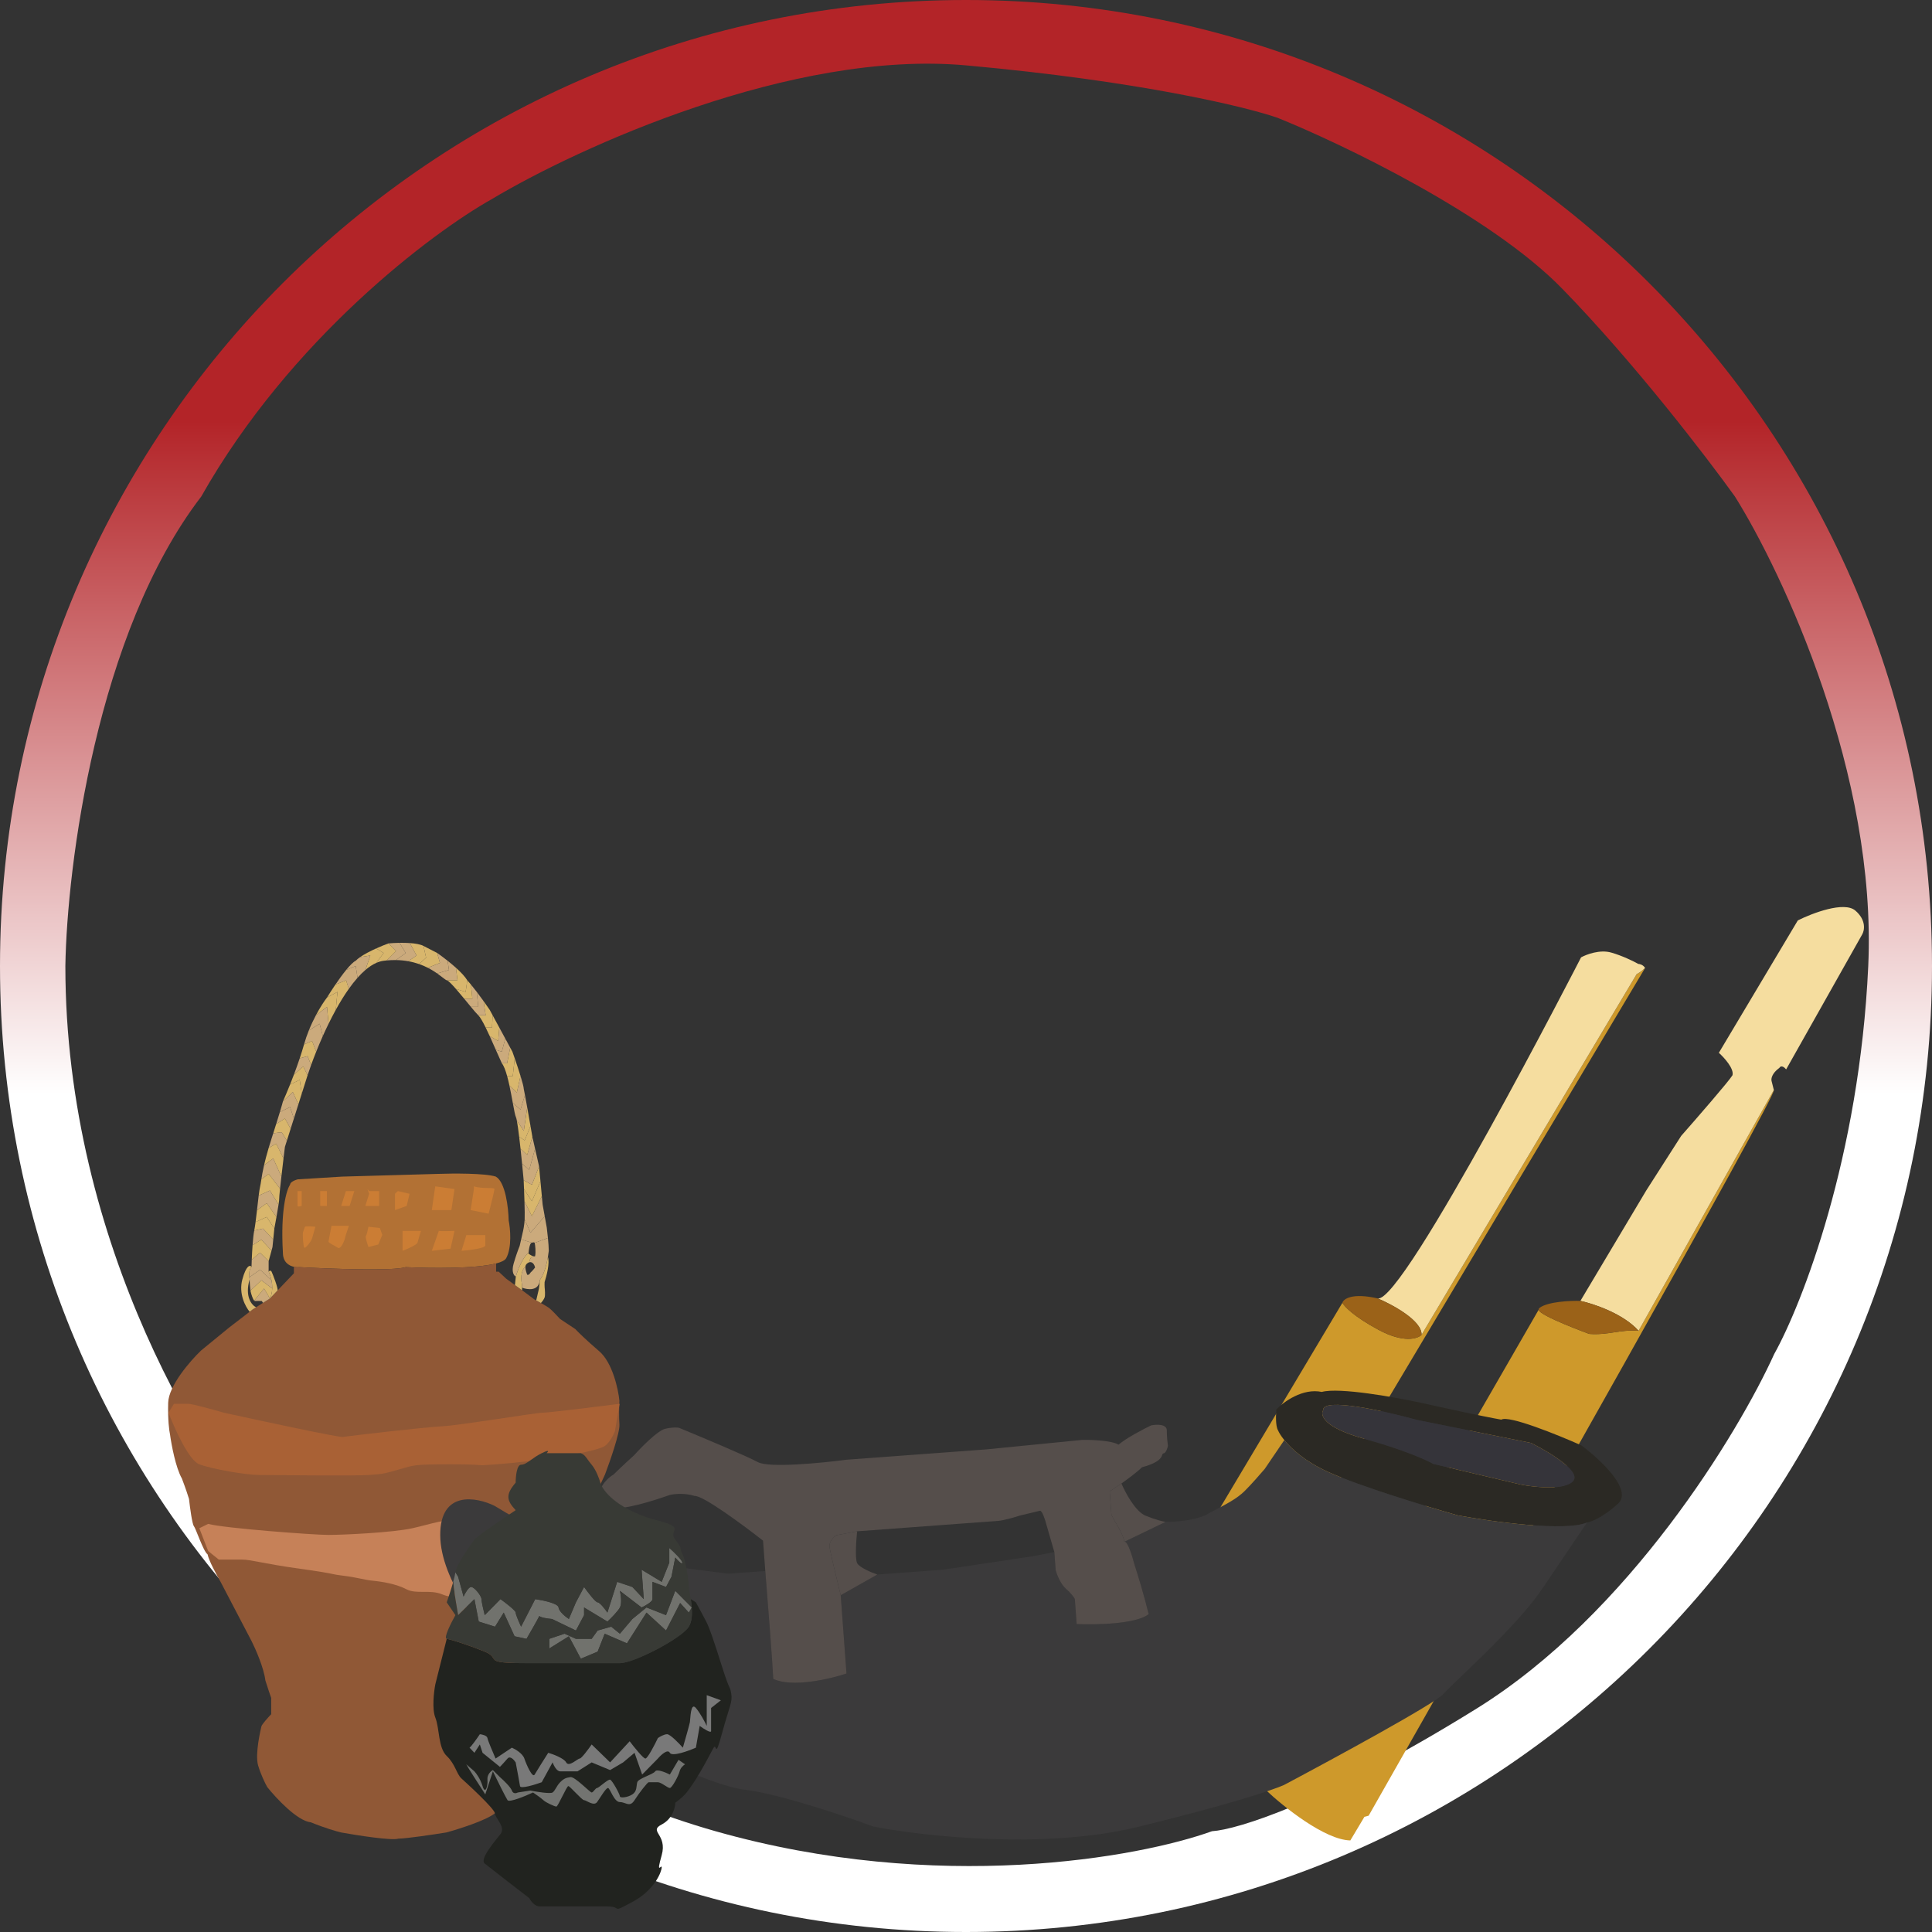 <svg width="3000" height="3000" viewBox="0 0 3000 3000" fill="none" xmlns="http://www.w3.org/2000/svg">
<rect x="0" y="0" width="3000" height="3000" fill="#333333" stroke="none"/>
<defs>
<linearGradient id="paint0_linear_2302_18008" x1="1500" y1="0" x2="1500" y2="4217" gradientUnits="userSpaceOnUse">
<stop offset="0.155" stop-color="#B32428"/>
<stop offset="0.403" stop-color="white"/>
</linearGradient>
</defs>
<path fill-rule="evenodd" clip-rule="evenodd" d="M1500 3000C2328.43 3000 3000 2328.43 3000 1500C3000 671.573 2328.43 0 1500 0C671.573 0 0 671.573 0 1500C0 2328.43 671.573 3000 1500 3000ZM312.5 771C149.7 983 104 1345.33 101.5 1500C101.5 1934.81 323.5 2284.5 434.5 2405C516.167 2510.33 765.8 2745.5 1111 2843.5C1456.2 2941.5 1768.83 2884.33 1882 2843.5C1920.5 2841.17 2056.6 2799.8 2293 2653C2529.4 2506.2 2699.5 2224.83 2755 2102.5C2798 2025.5 2887.4 1797.2 2901 1500C2914.6 1202.8 2768.67 890.167 2694 771C2651 711 2537.1 562.4 2425.5 448C2313.9 333.6 2084.67 223.667 1984 183C1935.33 166 1770.4 125.9 1500 101.5C1229.6 77.1 896.667 229.667 764 309C671.167 361 450.9 526.2 312.5 771Z" fill="url(#paint0_linear_2302_18008)"/>
<path d="M450.378 1839.69C445.059 1847.29 435.398 1879 439.298 1945.13C439.298 1959.54 448.128 1965.31 456.361 1967.1C459.696 1967.83 462.934 1967.9 465.447 1967.63C512.13 1970.25 610.417 1973.93 630.095 1967.63C668.413 1969.49 738.595 1970.17 770.368 1961.91C778.592 1959.77 784.243 1957.04 786.102 1953.57C795.143 1936.7 792.38 1907.55 789.869 1895.09C789.5 1875.97 784.994 1835.59 769.925 1827.04C753.615 1821.64 703.002 1821.98 679.734 1822.82L531.262 1827.04L462.344 1831.26C458.355 1832.29 450.378 1835.42 450.378 1839.69Z" fill="#B27134"/>
<path d="M630.095 1967.63C610.417 1973.93 512.13 1970.25 465.447 1967.63C462.934 1967.9 459.696 1967.83 456.361 1967.1V1977.19L430.877 2003.94L419.132 2016.27L408.385 2023.09L397.637 2029.91L392.54 2033.14L387.665 2036.89L355.976 2061.26L312.321 2096.97C295.553 2112.99 261.84 2151.68 261.131 2178.23C260.422 2204.77 262.756 2222.09 264.012 2227.43C266.154 2243.27 272.832 2279.11 282.405 2295.76C288.255 2311.05 292.229 2323.31 293.485 2327.53C294.888 2340.18 298.36 2366.33 301.019 2369.7C304.343 2373.92 315.645 2408.79 322.293 2413.57C324.243 2423.24 336.401 2445.71 342.237 2455.74L390.767 2548.53C396.898 2560.71 409.736 2589.92 412.041 2609.26C415.941 2621.86 419.723 2632.69 421.127 2636.54V2661.84C416.325 2666.81 406.545 2677.59 405.836 2680.96C404.95 2685.18 395.643 2723.42 400.739 2741.13C404.817 2755.3 411.893 2769.53 414.922 2774.87C428.809 2792.31 461.812 2827.68 482.731 2829.7C504.005 2838.47 522.915 2843.85 529.711 2845.45C555.195 2850.04 608.644 2858.38 618.572 2855.01C630.627 2855.01 673.233 2848.63 693.03 2845.45C712.235 2840.2 754.147 2826.95 768.152 2815.92C782.157 2804.9 793.193 2794.84 796.96 2791.18L823.552 2753.22L828.87 2746.76C825.62 2720.33 814.023 2663.42 793.636 2647.22C793.636 2615.95 809.443 2580.96 817.347 2567.37L840.172 2510.01L871.196 2455.18L893.356 2405.13L918.175 2335.4L939.449 2289.57C947.279 2268.95 962.717 2224.56 961.83 2211.97C960.944 2199.37 961.461 2182.16 961.83 2175.13C959.984 2156.86 951.105 2115.86 930.363 2098.09C909.621 2080.32 897.049 2067.82 893.356 2063.79L869.645 2048.04C865.287 2043.26 855.684 2033.08 852.138 2030.61C850.138 2029.21 845.08 2026.26 839.95 2023.35C837.409 2021.9 834.851 2020.47 832.638 2019.24C831.401 2018.55 830.271 2017.92 829.314 2017.4L813.137 2005.3L810.699 2003.53L799.619 1995.46L786.102 1985.62L774.357 1974.66H770.368V1961.91C738.595 1970.17 668.413 1969.49 630.095 1967.63Z" fill="#905836"/>
<path d="M387.665 2036.89L392.54 2033.14L397.637 2029.91C390.989 2026.77 379.687 2013.68 387.665 1986.47C387.501 1985.59 387.344 1984.52 387.226 1983.32C386.707 1978.07 386.934 1970.48 390.546 1967.1C388.404 1964.18 382.568 1963.97 376.363 1986.47C370.159 2008.96 381.312 2029.45 387.665 2036.89Z" fill="#D8B66C"/>
<path d="M421.57 1974.38C420.329 1972.13 418.098 1973.44 417.138 1974.38C419.286 1979.19 420.702 1983.78 421.57 1988.04C422.519 1992.7 422.813 1996.98 422.694 2000.76C422.463 2008.06 420.691 2013.5 419.132 2016.27L430.877 2003.94C432.712 2002.01 423.121 1977.19 421.57 1974.38Z" fill="#D8B66C"/>
<path d="M814.688 1893.68L823.774 1914.21L845.823 1888.48L842.61 1870.62L841.377 1857.36L825.99 1888.48L814.369 1865.23C814.743 1877.53 814.959 1888.98 814.688 1893.68Z" fill="#CBAA7C"/>
<path d="M814.369 1865.23L825.99 1888.48L841.377 1857.36L839.223 1834.19L825.99 1865.23L813.72 1846.68C813.948 1852.56 814.179 1859 814.369 1865.23Z" fill="#D8B66C"/>
<path d="M813.137 1832.67C813.309 1836.51 813.513 1841.36 813.72 1846.68L825.99 1865.23L839.223 1834.19L837.07 1811.02L825.99 1839.65L813.137 1832.67Z" fill="#D8B66C"/>
<path d="M813.137 1832.67L825.99 1839.65L837.07 1811.02L830.865 1783.71L821.779 1816.59L810.699 1807.08C811.648 1816.61 812.49 1825.52 813.137 1832.67Z" fill="#CBAA7C"/>
<path d="M810.699 1807.08L821.779 1816.59L830.865 1783.71L826.654 1765.18L818.677 1793.25L808.271 1783.71C809.118 1791.5 809.943 1799.48 810.699 1807.08Z" fill="#CBAA7C"/>
<path d="M808.271 1783.71L818.677 1793.25L826.654 1765.18C825.867 1760.61 824.87 1754.86 823.774 1748.58L814.688 1770.76L806.153 1765.18C806.857 1771 807.572 1777.29 808.271 1783.71Z" fill="#D8B66C"/>
<path d="M806.153 1765.18L814.688 1770.76L823.774 1748.58C822.176 1739.42 820.365 1729.13 818.677 1719.71L813.358 1755.86L802.505 1739.8C803.581 1745.27 804.85 1754.43 806.153 1765.18Z" fill="#D8B66C"/>
<path d="M801.17 1734.82C801.565 1735.58 802.015 1737.31 802.505 1739.8L813.358 1755.86L818.677 1719.71C817.385 1712.49 816.165 1705.78 815.167 1700.47L808.271 1722.96L796.256 1712.56C798.28 1723.6 799.901 1732.35 801.17 1734.82Z" fill="#CBAA7C"/>
<path d="M796.256 1712.56L808.271 1722.96L815.167 1700.47C814.419 1696.48 813.795 1693.28 813.358 1691.24C813.284 1688.1 811.15 1680.14 808.271 1670.76L802.505 1696.53L791.013 1685.56C792.939 1694.45 794.634 1703.7 796.116 1711.79L796.256 1712.56Z" fill="#CBAA7C"/>
<path d="M791.013 1685.56L802.505 1696.53L808.271 1670.76C805.565 1661.95 802.201 1651.88 799.268 1643.39L796.256 1670.76H787.422C788.7 1675.37 789.895 1680.41 791.013 1685.56Z" fill="#D8B66C"/>
<path d="M779.232 1651.03C782.275 1654.74 784.996 1661.99 787.422 1670.76H796.256L799.268 1643.39C797.932 1639.52 796.685 1635.98 795.63 1633.03L792.248 1626.8L787.422 1651.03H779.232Z" fill="#D8B66C"/>
<path d="M779.232 1651.03H787.422L792.248 1626.8L784.622 1612.74L779.232 1633.03L769.925 1630.19L770.629 1631.8C774.001 1639.49 777.004 1646.34 779.232 1651.03Z" fill="#CBAA7C"/>
<path d="M769.925 1630.19L779.232 1633.03L784.622 1612.74L775.318 1595.59L773.561 1616.4L760.396 1608.79C763.652 1615.91 766.92 1623.34 769.925 1630.19Z" fill="#CBAA7C"/>
<path d="M760.396 1608.79L773.561 1616.4L775.318 1595.59L764.972 1576.52L764.032 1595.59H754.15C756.177 1599.69 758.284 1604.18 760.396 1608.79Z" fill="#D8B66C"/>
<path d="M742.668 1576.52C745.556 1579.24 749.656 1586.49 754.15 1595.59H764.032L764.972 1576.52L760.396 1568.08C758.142 1564.75 754.803 1559.94 750.919 1554.54L754.15 1576.52H742.668Z" fill="#D8B66C"/>
<path d="M742.668 1576.52H754.15L750.919 1554.54C747.661 1550 744.019 1545.05 740.312 1540.2L742.668 1563.47H731.235C736.176 1569.43 740.326 1574.31 742.668 1576.52Z" fill="#CBAA7C"/>
<path d="M731.235 1563.47H742.668L740.312 1540.2C737.271 1536.22 734.187 1532.31 731.235 1528.75L733.451 1550.82H720.82C722.353 1552.68 723.877 1554.53 725.369 1556.35C727.4 1558.82 729.374 1561.22 731.235 1563.47Z" fill="#CBAA7C"/>
<path d="M678.847 1479.79C676.557 1478.67 669.097 1474.9 657.574 1468.83L661.653 1487.06L650.794 1496.99C655.737 1498.72 660.224 1500.69 664.278 1502.75L683.148 1495.21L678.847 1479.79Z" fill="#D8B66C"/>
<path d="M678.847 1511.56L697.109 1506.18L695.058 1491.88C688.856 1486.96 683.018 1482.68 678.847 1479.79L683.148 1495.21L664.278 1502.75C669.968 1505.65 674.803 1508.73 678.847 1511.56Z" fill="#CBAA7C"/>
<path d="M693.916 1522.25H710.405L707.967 1502.75C703.775 1498.98 699.33 1495.28 695.058 1491.88L697.109 1506.18L678.847 1511.56C682.025 1513.79 684.714 1515.87 686.944 1517.59C690.233 1520.14 692.525 1521.91 693.916 1522.25Z" fill="#CBAA7C"/>
<path d="M693.916 1522.25C696.24 1522.82 701.581 1528.28 707.967 1535.58L723.036 1540.2L725.605 1522.25C722.163 1516.46 715.471 1509.5 707.967 1502.75L710.405 1522.25H693.916Z" fill="#D8B66C"/>
<path d="M720.82 1550.82H733.451L731.235 1528.75C729.284 1526.4 727.39 1524.21 725.605 1522.25L723.036 1540.2L707.967 1535.58C712 1540.18 716.45 1545.52 720.82 1550.82Z" fill="#D8B66C"/>
<path d="M650.794 1496.99L661.653 1487.06L657.574 1468.83C652.791 1466.31 644.917 1464.99 636.39 1464.4L646.805 1483.68L633.953 1492.59C640.072 1493.68 645.678 1495.21 650.794 1496.99Z" fill="#D8B66C"/>
<path d="M633.953 1492.59L646.805 1483.68L636.39 1464.4C631.129 1464.04 625.62 1463.95 620.435 1464.03L629.964 1479.79L614.895 1490.79C621.736 1490.89 628.081 1491.54 633.953 1492.59Z" fill="#CBAA7C"/>
<path d="M614.895 1490.79L629.964 1479.79L620.435 1464.03C613.777 1464.12 607.654 1464.49 603.282 1464.89L614.895 1476.93L600.491 1491.36C605.519 1490.9 610.318 1490.72 614.895 1490.79Z" fill="#CBAA7C"/>
<path d="M595.747 1491.88C597.351 1491.68 598.932 1491.51 600.491 1491.36L614.895 1476.93L603.282 1464.89C598.464 1466.64 591.513 1469.4 584.182 1472.7L595.747 1479.79L584.182 1495.21C588.025 1493.51 591.885 1492.37 595.747 1491.88Z" fill="#D8B66C"/>
<path d="M584.182 1495.21L595.747 1479.79L584.182 1472.7C575.327 1476.7 565.919 1481.49 559.052 1486.28L575.007 1483.68L567.395 1506.18C572.925 1501.45 578.536 1497.71 584.182 1495.21Z" fill="#D8B66C"/>
<path d="M559.052 1486.28C556.35 1488.17 554.041 1490.05 552.314 1491.88C548.539 1493.69 543.232 1499.14 537.482 1506.18L552.314 1499.99L555.201 1518.27C559.209 1513.76 563.28 1509.69 567.395 1506.18L575.007 1483.68L559.052 1486.28Z" fill="#CBAA7C"/>
<path d="M552.314 1499.99L537.482 1506.18C532.034 1512.85 526.189 1520.95 520.874 1528.75L537.482 1522.25L541.56 1535.58C546.003 1529.31 550.56 1523.49 555.201 1518.27L552.314 1499.99Z" fill="#CBAA7C"/>
<path d="M520.874 1528.75C515.73 1536.3 511.083 1543.56 507.772 1548.96L524.039 1540.2L521.403 1568.08C527.762 1556.55 534.519 1545.51 541.56 1535.58L537.482 1522.25L520.874 1528.75Z" fill="#D8B66C"/>
<path d="M524.039 1540.2L507.772 1548.96C503.811 1554.03 497.265 1563.78 490.515 1576.52L507.772 1563.47L510.197 1589.68C513.765 1582.39 517.51 1575.15 521.403 1568.08L524.039 1540.2Z" fill="#D8B66C"/>
<path d="M507.772 1563.47L490.515 1576.52C486.784 1583.56 482.991 1591.51 479.538 1600.09L496.339 1589.68L501.263 1608.79C504.095 1602.45 507.079 1596.05 510.197 1589.68L507.772 1563.47Z" fill="#CBAA7C"/>
<path d="M479.538 1600.09C476.77 1606.96 474.219 1614.25 472.095 1621.79L484.594 1616.4L491.004 1633.03C494.14 1625.2 497.573 1617.05 501.263 1608.79L496.339 1589.68L479.538 1600.09Z" fill="#CBAA7C"/>
<path d="M484.594 1616.4L472.095 1621.79C470.105 1628.85 467.825 1636.13 465.4 1643.39L477.634 1640.01L483.089 1653.79C485.453 1647.25 488.102 1640.28 491.004 1633.03L484.594 1616.4Z" fill="#D8B66C"/>
<path d="M477.634 1640.01L465.4 1643.39C462.512 1652.02 459.418 1660.61 456.361 1668.71L470.855 1656.04L477.634 1669.59C479.229 1664.72 481.054 1659.42 483.089 1653.79L477.634 1640.01Z" fill="#CBAA7C"/>
<path d="M470.855 1656.04L456.361 1668.71C454.326 1674.1 452.308 1679.27 450.378 1684.09L465.4 1676.85L468.574 1698.22L477.634 1669.59L470.855 1656.04Z" fill="#D8B66C"/>
<path d="M450.378 1684.09C445.923 1695.23 441.936 1704.51 439.298 1710.36L454.678 1695.69L463.325 1714.81L468.574 1698.22L465.4 1676.85L450.378 1684.09Z" fill="#D8B66C"/>
<path d="M454.678 1695.69L439.298 1710.36C438.917 1712 437.513 1717.06 434.54 1726.9L450.378 1719.02L456.361 1736.81L463.325 1714.81L454.678 1695.69Z" fill="#CBAA7C"/>
<path d="M450.378 1719.02L434.54 1726.9C433.049 1731.83 431.164 1737.96 428.814 1745.45L442.4 1736.81L451.313 1752.76L456.361 1736.81L450.378 1719.02Z" fill="#CBAA7C"/>
<path d="M442.4 1736.81L428.814 1745.45C427.461 1749.77 425.955 1754.54 424.281 1759.79L437.394 1758.11L445.448 1771.3L451.313 1752.76L442.4 1736.81Z" fill="#D8B66C"/>
<path d="M424.281 1759.79C423.422 1762.49 422.519 1765.32 421.57 1768.28C419.919 1773.42 418.45 1778.18 417.138 1782.6L428.814 1775.82L440.235 1798.88C441.027 1792.23 441.775 1786.05 442.4 1780.93L445.448 1771.3L437.394 1758.11L424.281 1759.79Z" fill="#CBAA7C"/>
<path d="M428.814 1775.82L417.138 1782.6C413.942 1793.36 411.682 1802.08 410.025 1809.28L424.281 1798.88L436.94 1827.04C437.99 1817.84 439.154 1807.93 440.235 1798.88L428.814 1775.82Z" fill="#D8B66C"/>
<path d="M424.281 1798.88L410.025 1809.28C407.818 1818.87 406.682 1825.78 405.833 1831.26L417.138 1822.82L434.861 1845.83C435.436 1840.39 436.156 1833.91 436.94 1827.04L424.281 1798.88Z" fill="#CBAA7C"/>
<path d="M417.138 1822.82L405.833 1831.26C405.734 1831.9 405.639 1832.52 405.546 1833.12C404.974 1836.85 404.504 1839.92 403.842 1842.79C403.164 1845.72 402.444 1850.61 401.695 1856.52L419.132 1848.64L432.511 1870.57C433.224 1865.86 433.645 1862.39 433.536 1861.34C433.423 1860.27 433.967 1854.3 434.861 1845.83L417.138 1822.82Z" fill="#D8B66C"/>
<path d="M419.132 1848.64L401.695 1856.52C400.99 1862.07 400.26 1868.52 399.517 1875.09C399.358 1876.49 399.2 1877.89 399.04 1879.29L414.126 1868.33L429.308 1889.69C430.518 1882.87 431.702 1875.92 432.511 1870.57L419.132 1848.64Z" fill="#CBAA7C"/>
<path d="M414.126 1868.33L399.04 1879.29C398.315 1885.67 397.58 1892 396.847 1897.57L414.126 1889.69L426.002 1907.74C426.912 1902.93 428.122 1896.37 429.308 1889.69L414.126 1868.33Z" fill="#D8B66C"/>
<path d="M396.847 1897.57C396.145 1902.89 395.445 1907.52 394.756 1910.83L408.385 1907.74L424.281 1924.87L426.002 1907.74L414.126 1889.69L396.847 1897.57Z" fill="#D8B66C"/>
<path d="M408.385 1907.74L394.756 1910.83C393.696 1915.92 392.84 1924.42 392.179 1933.56L405.833 1924.87L421.57 1942.1L423.121 1936.42L424.281 1924.87L408.385 1907.74Z" fill="#CBAA7C"/>
<path fill-rule="evenodd" clip-rule="evenodd" d="M820.262 1946.9L820.671 1946.54C820.527 1946.65 820.391 1946.77 820.262 1946.9Z" fill="#C4C4C4"/>
<path d="M396.086 2020.21C398.745 2019.98 404.137 2020.11 406.501 2020.21L408.385 2023.09L419.132 2016.27L410.025 2000.76L394.756 2019.57C395.203 2020.01 395.649 2020.24 396.086 2020.21Z" fill="#CBAA7C"/>
<path d="M388.97 2003.94C389.059 2004.58 389.143 2005.13 389.216 2005.59C390.204 2009.74 392.482 2017.32 394.756 2019.57L410.025 2000.76L419.132 2016.27C420.691 2013.5 422.463 2008.06 422.694 2000.76L405.833 1988.04L388.97 2003.94Z" fill="#D8B66C"/>
<path d="M387.226 1983.32C387.344 1984.52 387.501 1985.59 387.665 1986.47C387.665 1993.03 388.427 2000.06 388.97 2003.94L405.833 1988.04L422.694 2000.76C422.813 1996.98 422.519 1992.7 421.57 1988.04L403.842 1971.52L387.226 1983.32Z" fill="#CBAA7C"/>
<path d="M417.138 1974.38V1958.35L403.842 1945.13L390.93 1956.05C390.754 1960.29 390.626 1964.09 390.546 1967.1C386.934 1970.48 386.707 1978.07 387.226 1983.32L403.842 1971.52L421.57 1988.04C420.702 1983.78 419.286 1979.19 417.138 1974.38Z" fill="#CBAA7C"/>
<path d="M405.833 1924.87L392.179 1933.56C391.631 1941.14 391.216 1949.16 390.93 1956.05L403.842 1945.13L417.138 1958.35L421.57 1942.1L405.833 1924.87Z" fill="#D8B66C"/>
<path d="M800.949 1982.25L799.619 1995.46L810.699 2003.53V1999.5V1995.46C809.087 1988.44 807.849 1972.98 815.796 1967.35C815.796 1964.79 817.222 1962.91 818.795 1961.68L818.824 1961.65C819.444 1961.17 820.086 1960.78 820.671 1960.49C821.076 1960.3 821.454 1960.14 821.779 1960.04C822.196 1956.94 824.11 1950.76 828.432 1950.76C825.615 1950.16 822.303 1947.9 820.671 1946.54L820.262 1946.9C820.391 1946.77 820.527 1946.65 820.671 1946.54C820.695 1946.17 820.724 1945.78 820.758 1945.37C811.426 1952.34 803.663 1972.86 800.949 1982.25Z" fill="#D8B66C"/>
<path d="M845.712 2014.58C846.776 2011.43 846.155 2002.77 845.712 1998.84C845.585 1996.69 845.487 1993.3 845.661 1990.8C848.676 1981.7 853.927 1961.15 850.808 1951.76C846.741 1976.06 839.765 1985.83 838.224 1987.59C837.975 1992.54 837.476 1997.05 836.938 2000.52C836.908 2000.71 836.878 2000.9 836.848 2001.09L832.638 2019.24C834.851 2020.47 837.409 2021.9 839.95 2023.35C841.428 2021.74 844.648 2017.73 845.712 2014.58Z" fill="#D8B66C"/>
<path d="M814.688 1893.68C814.156 1902.9 812.398 1911.21 811.586 1914.21L809.259 1924.47L825.73 1929.68C825.815 1929.67 825.902 1929.66 825.99 1929.67C827.172 1929.2 829.668 1928.6 830.2 1929.95L850.808 1922.31C850.199 1916.08 849.509 1910.11 849.036 1906.33L845.823 1888.48L823.774 1914.21L814.688 1893.68Z" fill="#CBAA7C"/>
<path d="M797.625 1961.91C793.725 1975.33 798.216 1981.06 800.949 1982.25C803.663 1972.86 811.426 1952.34 820.758 1945.37C820.941 1943.16 821.273 1940.41 821.779 1937.83C822.602 1933.63 823.885 1929.88 825.73 1929.68L809.259 1924.47L806.932 1934.73C806.094 1936.7 804.468 1940.86 802.505 1946.54C801.007 1950.88 799.313 1956.1 797.625 1961.91Z" fill="#CBAA7C"/>
<path d="M818.677 1979.44C817.717 1977.19 815.796 1971.62 815.796 1967.35C807.849 1972.98 809.087 1988.44 810.699 1995.46V1999.5C819.298 2002.86 836.842 2005.18 838.224 1987.59C839.765 1985.83 846.741 1976.06 850.808 1951.76C851.299 1948.83 851.747 1945.69 852.138 1942.32C852.138 1937.44 851.53 1929.7 850.808 1922.31L830.2 1929.95C830.227 1930.02 830.256 1930.11 830.287 1930.21C830.988 1932.63 832.352 1944.02 830.865 1950.76C830.147 1950.97 829.314 1950.95 828.432 1950.76C824.11 1950.76 822.196 1956.94 821.779 1960.04C827.452 1958.54 830.2 1964.85 830.865 1968.19C829.757 1969.69 826.787 1973.36 823.774 1976.06C821.646 1979.89 819.489 1979.91 818.677 1979.44Z" fill="#CBAA7C"/>
<path d="M347.646 2193.64C406.96 2206.67 527.009 2232.44 532.682 2231.32C539.773 2229.91 658.993 2216.14 686.472 2214.73C713.95 2213.32 831.841 2193.64 842.7 2193.64C851.387 2193.64 925.948 2184.46 962.142 2179.86L954.829 2222.32C952.983 2227.38 947.339 2239.02 939.539 2245.1C929.789 2252.69 860.428 2264.5 842.7 2266.18C824.972 2267.87 811.676 2270.68 771.123 2273.78C730.57 2276.87 761.816 2273.78 700.876 2273.78C639.936 2273.78 643.482 2275.18 620.878 2281.37C598.275 2287.55 598.275 2288.68 573.234 2290.36C548.194 2292.05 422.99 2290.36 402.602 2290.36C382.215 2290.36 329.918 2281.37 309.53 2273.78C293.221 2267.7 270.824 2217.82 261.665 2193.64L270.086 2179.86H292.689C298.539 2179.86 331.764 2189.05 347.646 2193.64Z" fill="#A96135"/>
<path d="M323.27 2366.28C347.646 2373.03 487.032 2383.43 509.857 2383.43C532.682 2383.43 610.242 2379.78 640.379 2373.03C670.517 2366.28 688.245 2358.69 729.684 2357.28C771.123 2355.88 814.778 2351.66 842.7 2349.13C870.621 2346.6 904.748 2340.98 898.543 2349.13C893.579 2355.65 908.293 2351.85 916.271 2349.13C910.066 2362.34 896.194 2390.35 890.344 2396.65C883.031 2404.52 855.109 2425.33 842.7 2436.01C830.29 2446.7 793.726 2463.85 782.425 2467.78C771.123 2471.72 761.594 2474.53 737.883 2475.66C714.172 2476.78 705.529 2483.53 686.472 2475.66C667.414 2467.78 646.584 2475.94 631.072 2467.78C615.56 2459.63 593.622 2455.98 579.218 2454.57C564.814 2453.16 555.506 2449.51 532.682 2446.7C509.857 2443.88 523.153 2443.88 466.202 2436.01C409.25 2428.14 389.75 2421.67 375.124 2421.67H339.668L323.27 2408.46L309.53 2373.03L323.27 2366.28Z" fill="#C68158"/>
<path d="M461.991 1849.49V1872.54C461.991 1874.12 466.275 1873.2 468.418 1872.54V1849.49H461.991Z" fill="#CB7D34"/>
<path d="M497.226 1849.49V1872.54H507.641V1849.49H497.226Z" fill="#CB7D34"/>
<path d="M537.114 1849.49H550.188L542.875 1872.54H529.801L537.114 1849.49Z" fill="#CB7D34"/>
<path d="M573.234 1849.49H588.746V1872.54H567.251L573.234 1853.7L570.575 1846.39L573.234 1849.49Z" fill="#CB7D34"/>
<path d="M617.776 1849.49L635.947 1853.7L631.515 1872.54L613.344 1879.01V1853.7L617.776 1849.49Z" fill="#CB7D34"/>
<path d="M675.835 1842.18L705.751 1846.39L700.876 1879.01H670.517L675.835 1842.18Z" fill="#CB7D34"/>
<path d="M735.889 1842.18C748.52 1846.39 767.799 1843.3 767.799 1846.39C767.799 1848.87 761.742 1872.92 758.713 1884.63L730.792 1879.01L735.889 1846.39V1842.18Z" fill="#CB7D34"/>
<path d="M724.144 1917.81H753.617V1933.84C753.617 1938.34 728.945 1941.34 716.609 1942.27L724.144 1917.81Z" fill="#CB7D34"/>
<path d="M681.375 1911.34C685.453 1912.02 699.325 1911.63 705.751 1911.34L699.546 1938.9L670.517 1942.27L681.375 1911.34Z" fill="#CB7D34"/>
<path d="M625.089 1911.34H653.675C652.272 1915.84 649.243 1925.74 648.357 1929.34C647.47 1932.94 632.475 1939.46 625.089 1942.27V1911.34Z" fill="#CB7D34"/>
<path d="M572.126 1904.88L589.854 1906.85L593.622 1917.53L587.417 1932.43L572.126 1936.37C570.28 1931.21 566.897 1920.57 568.138 1919.22C569.378 1917.87 571.314 1909.1 572.126 1904.88Z" fill="#CB7D34"/>
<path d="M514.732 1903.47H541.767C539.92 1908.72 536.138 1919.84 535.784 1922.31C535.341 1925.4 529.357 1940.87 524.482 1937.49C519.607 1934.12 509.857 1929.9 510.078 1927.93C510.256 1926.36 513.255 1910.97 514.732 1903.47Z" fill="#CB7D34"/>
<path d="M473.514 1904.88C475.11 1903.75 484.964 1904.41 489.691 1904.88C488.583 1908.81 486.057 1917.81 484.816 1922.31C483.265 1927.93 474.401 1938.62 472.628 1937.49C470.855 1936.37 469.526 1916.12 470.634 1913.03C471.52 1910.56 472.923 1906.56 473.514 1904.88Z" fill="#CB7D34"/>
<path d="M2541.5 1512.46L2207.33 2072.77C2201.25 2078.85 2179.37 2085.79 2140.56 2064.93C2101.75 2044.06 2087.01 2028.23 2084.49 2022.92L1656.86 2739.94L1663.32 2743.79L1644.98 2774.54C1668.68 2790.96 1723.07 2826.6 1751.05 2837.81L1773.41 2800.31L1778.85 2803.56L2554.48 1503.07C2548.55 1508.67 2543.36 1511.67 2541.5 1512.46Z" fill="#CE992B"/>
<path d="M2467.74 2071.29C2467.74 2071.29 2390.44 2043.12 2389.16 2033.86L1992.02 2722.8L1989.79 2731.18L1993.19 2733.21L1965.55 2779.55C1992.76 2805.3 2057.09 2856.99 2096.79 2857.82L2118.65 2821.17L2125.24 2819.39C2336.91 2447.22 2759.08 1700.83 2754.42 1692.57L2544.34 2066.44C2513.41 2064.28 2498.67 2073.45 2467.74 2071.29Z" fill="#CE992B"/>
<path fill-rule="evenodd" clip-rule="evenodd" d="M2541.5 1512.46L2207.33 2072.77C2208.55 2050.89 2162.44 2025.91 2139.23 2016.16C2178.84 2025.16 2455.06 1486.61 2455.06 1486.61C2463.32 1482.02 2484.27 1474.1 2501.91 1479.14C2519.56 1484.18 2537.28 1493 2543.94 1496.78C2546.22 1496.81 2551.53 1498.11 2554.48 1503.07C2548.55 1508.67 2543.36 1511.67 2541.5 1512.46Z" fill="#F5DD9F"/>
<path fill-rule="evenodd" clip-rule="evenodd" d="M2669.04 1634.79L2791.65 1429.21C2814.21 1417.91 2863.66 1399.05 2880.96 1413.94C2898.26 1428.82 2895.22 1444.9 2891.53 1451.08L2773.52 1660.55C2771.24 1657.67 2765.93 1653.17 2762.92 1658.23C2751.19 1666.77 2749.99 1675.27 2750.86 1678.45L2754.42 1692.57L2544.34 2066.44C2520.74 2039.82 2474.31 2024.39 2454.04 2020.01L2556.3 1848.55L2610.53 1763.81C2634.82 1736.22 2684.75 1678.77 2690.18 1669.67C2692.96 1659.45 2677.24 1642.16 2669.04 1634.79Z" fill="#F5DD9F"/>
<path d="M2140.56 2064.93C2179.37 2085.79 2201.25 2078.85 2207.33 2072.77C2208.55 2050.89 2162.44 2025.91 2139.23 2016.16C2099.61 2007.15 2086.23 2016.91 2084.49 2022.92C2087.01 2028.23 2101.75 2044.06 2140.56 2064.93Z" fill="#9B6218"/>
<path d="M2454.04 2020.01C2438.63 2019.58 2404.47 2021.06 2391.12 2030.46L2389.53 2032.07L2389.16 2033.86C2390.44 2043.12 2467.74 2071.29 2467.74 2071.29C2498.67 2073.45 2513.41 2064.28 2544.34 2066.44C2520.74 2039.82 2474.31 2024.39 2454.04 2020.01Z" fill="#9B6218"/>
<path fill-rule="evenodd" clip-rule="evenodd" d="M2061.63 2285.31C2111.04 2307.81 2217.06 2339.88 2263.9 2353.1C2316.55 2362.82 2430.33 2378.66 2464.25 2364.17C2470.71 2363.23 2489.43 2356.04 2512.64 2334.71C2535.84 2313.39 2484.14 2265.55 2455.39 2244.3C2418.65 2227.95 2342.39 2197.08 2331.27 2204.44C2301.73 2199.27 2236.59 2185 2207.72 2178.51C2167.28 2169.69 2079.62 2153.93 2052.47 2161.38C2022.86 2155.13 1993.18 2176.77 1982.04 2188.38C1981.17 2196.27 1980.43 2213.83 1984.44 2220.88C1986.01 2224.57 1989.19 2229.9 1994.27 2236.16C2005.85 2250.47 2027.27 2269.67 2061.63 2285.31ZM2117.51 2233.86C2055.38 2216.66 2049.67 2197.34 2054.58 2189.83C2053.06 2169.24 2151.26 2191.3 2200.56 2204.91L2377.21 2240.54C2404.16 2253.87 2455.07 2284.29 2443.06 2299.34C2431.05 2314.39 2383.99 2309.61 2361.96 2305.34L2225.65 2273.19C2215.49 2267.25 2179.64 2251.06 2117.51 2233.86Z" fill="#2B2924"/>
<path d="M2054.58 2189.83C2049.67 2197.34 2055.38 2216.66 2117.51 2233.86C2179.64 2251.06 2215.49 2267.25 2225.65 2273.19L2361.96 2305.34C2383.99 2309.61 2431.05 2314.39 2443.06 2299.34C2455.07 2284.29 2404.16 2253.87 2377.21 2240.54L2200.56 2204.91C2151.26 2191.3 2053.06 2169.24 2054.58 2189.83Z" fill="#35343A"/>
<path fill-rule="evenodd" clip-rule="evenodd" d="M683.596 2384.1C683.143 2313.86 739.768 2324.34 768.137 2338.36C808.55 2363.29 901.422 2414.64 949.605 2420.61C997.788 2426.59 1090.48 2438.46 1130.8 2443.65L1188.34 2439.4C1192.06 2485.65 1199.75 2583.93 1200.72 2607.01C1230.18 2620.91 1288.81 2607.2 1314.45 2598.61L1305.46 2477.05L1362.31 2444.93L1464.71 2437.36L1603.93 2416.51L1637.16 2409.97L1639.26 2438.42C1641.11 2444.98 1646.86 2459.85 1655.03 2466.87C1663.2 2473.89 1667.73 2480.46 1668.97 2482.86L1671.85 2521.8C1701.1 2523.16 1764.43 2521.98 1783.69 2506.39C1776.37 2476.42 1765.91 2442.56 1761.59 2429.38C1758.38 2416.68 1750.71 2391.84 1745.78 2394.11L1810 2363.15C1825.5 2363.37 1860.94 2360.82 1878.64 2348.89L1878.88 2348.76C1904.2 2335.72 1920.37 2327.38 1932.65 2315.28C1942.5 2305.56 1957.54 2288.35 1963.82 2280.97L1994.27 2236.16C2005.85 2250.47 2027.27 2269.67 2061.63 2285.31C2111.04 2307.81 2217.06 2339.88 2263.9 2353.1C2316.55 2362.82 2430.33 2378.66 2464.25 2364.17C2454.4 2378.85 2426.57 2420.2 2394.03 2468.09C2364.36 2511.76 2305.33 2568.29 2269.2 2602.89L2269.2 2602.89C2255.81 2615.72 2245.56 2625.53 2241.13 2630.56C2228.01 2645.42 2070.72 2730.88 1993.72 2771.75C1978.59 2778.65 1911.99 2801.35 1766.66 2836.88C1621.32 2872.4 1432.43 2851.25 1356.15 2836.23C1311.97 2819.86 1210 2785.48 1155.57 2778.88C1101.15 2772.28 971.431 2707.71 913.377 2676.25L785.23 2569.63C751.541 2537.05 684.049 2454.34 683.596 2384.1Z" fill="#3B3A3B"/>
<path d="M1184.86 2392.33L1188.34 2439.4C1192.06 2485.65 1199.75 2583.93 1200.72 2607.01C1230.18 2620.91 1288.81 2607.2 1314.45 2598.61L1305.46 2477.05C1300.05 2455.2 1289 2409.56 1288.05 2401.73C1287.11 2393.9 1294.68 2386.6 1298.58 2383.93L1330.93 2377.79L1550.22 2361.58C1558.55 2360.97 1576.06 2355.82 1583.77 2353.32C1592.58 2351.19 1611.08 2346.74 1614.66 2345.93C1618.24 2345.12 1622.99 2360.06 1624.92 2367.64L1637.16 2409.97L1639.26 2438.42C1641.11 2444.98 1646.86 2459.85 1655.03 2466.87C1663.2 2473.89 1667.73 2480.46 1668.97 2482.86L1671.85 2521.8C1701.1 2523.16 1764.43 2521.98 1783.69 2506.39C1776.37 2476.42 1765.91 2442.56 1761.59 2429.38C1758.38 2416.68 1750.71 2391.84 1745.78 2394.11C1745.22 2386.53 1737.16 2372.05 1733.2 2365.76L1725.83 2352.35L1723.13 2315.78L1741.36 2303.54C1749.16 2298.08 1766.44 2285.41 1773.21 2278.37C1810.29 2268.48 1802.17 2257.17 1806.7 2256.83C1810.32 2256.56 1812.79 2248.89 1813.57 2245.09C1812.99 2241.27 1811.81 2231.12 1811.8 2221.05C1811.78 2210.97 1795.62 2211.69 1787.54 2213.31C1775.51 2219.08 1748.55 2233.14 1736.91 2243.26C1725.85 2236.73 1694.88 2235.59 1680.78 2235.84L1531.54 2250.61L1314.51 2266.65C1275.72 2271.79 1193.85 2279.72 1176.76 2270.36C1159.66 2261.01 1088.05 2230.96 1054.37 2217.1C1051.9 2216.49 1044.09 2215.96 1032.63 2218.71C1021.17 2221.47 995.858 2247.19 984.635 2259.71C979.364 2264.41 965.594 2276.98 952.681 2289.65C935.581 2299.9 928.245 2318.58 926.715 2326.64C928.944 2332.15 938.759 2342.9 960.185 2341.87C981.61 2340.83 1022.46 2327.73 1040.21 2321.31C1046.78 2319.8 1063.65 2318.01 1078.59 2322.9C1091.64 2321.94 1154.87 2368.79 1184.86 2392.33Z" fill="#554E4B"/>
<path d="M1330.93 2427.16C1327.51 2420.33 1329.5 2391.4 1330.93 2377.79L1298.58 2383.93C1294.68 2386.6 1287.11 2393.9 1288.05 2401.73C1289 2409.56 1300.05 2455.2 1305.46 2477.05L1362.31 2444.93C1353.28 2441.85 1334.35 2433.99 1330.93 2427.16Z" fill="#554E4B"/>
<path d="M1778.77 2353.54C1762.98 2347.08 1747.25 2317.52 1741.36 2303.54L1723.13 2315.78L1725.83 2352.35L1733.2 2365.76C1737.16 2372.05 1745.22 2386.53 1745.78 2394.11L1810 2363.15C1806.17 2362.64 1794.55 2360 1778.77 2353.54Z" fill="#554E4B"/>
<path d="M752.683 2564.66C725.71 2553.73 700.423 2545.77 693.68 2544.78L675.979 2615.36C673.731 2626.95 670.584 2653.53 675.979 2667.05C682.722 2683.94 680.193 2713.77 693.68 2726.69C707.166 2739.61 708.852 2754.52 716.439 2761.48C724.025 2768.44 767.856 2808.2 768.699 2816.15C769.542 2824.1 785.557 2837.02 777.128 2847.96C768.699 2858.89 744.254 2886.73 752.683 2893.68C759.427 2899.25 801.572 2931.79 821.802 2947.36C824.05 2951.67 830.4 2960.28 837.817 2960.28H857.204H899.35H942.338C968.468 2960.28 946.552 2972.21 981.955 2953.33C1017.36 2934.44 1027.47 2905.61 1027.47 2899.65C1027.47 2893.68 1018.2 2913.56 1027.47 2880.76C1036.74 2847.96 1006.4 2843.98 1027.47 2833.05C1044.33 2824.3 1048.54 2806.87 1048.54 2799.25C1052.2 2796.6 1060.51 2790.11 1064.56 2785.34C1069.62 2779.37 1078.05 2767.44 1087.32 2751.54C1096.59 2735.63 1101.65 2725.69 1107.55 2714.76C1113.45 2703.82 1109.23 2735.63 1121.03 2691.9C1132.84 2648.16 1137.89 2643.19 1135.36 2629.27C1132.84 2615.36 1134.52 2630.27 1121.03 2587.52C1107.55 2544.78 1101.65 2527.88 1096.59 2517.94C1092.54 2509.99 1084.23 2494.75 1080.57 2488.12L1072.67 2483.15C1073.3 2487.21 1073.87 2491.61 1074.2 2496.07C1074.99 2506.92 1074.35 2518.17 1069.62 2525.89C1058.66 2543.79 984.483 2582.55 962.567 2582.55H932.223H817.587C770.785 2582.55 768.943 2579.58 765.774 2574.48C764.092 2571.77 762.037 2568.45 752.683 2564.66Z" fill="#21231F"/>
<path d="M894.292 2488.12L883.334 2513.97C878.277 2510.65 867.993 2502.44 867.319 2496.07C866.645 2489.71 842.875 2484.81 831.074 2483.15L809.158 2525.89C806.348 2519.93 800.729 2507.21 800.729 2504.03C800.729 2500.84 784.995 2488.78 777.128 2483.15L752.683 2508C750.998 2501.37 747.626 2487.13 747.626 2483.15C747.626 2478.18 736.668 2464.26 731.611 2464.26C727.565 2464.26 722.058 2474.2 719.81 2479.17L711.381 2448.36L707.166 2441.4C706.698 2444.99 705.404 2450.36 703.749 2456.31L707.166 2483.15L711.381 2508L736.668 2483.15L743.412 2517.94L768.699 2525.89L782.185 2504.03L799.044 2540.8L817.587 2544.78C823.935 2533.82 834.965 2514.53 837.572 2509.16C837.41 2508.79 837.475 2508.41 837.817 2508C838.338 2507.39 838.197 2507.88 837.572 2509.16C838.691 2511.7 850.582 2513.39 857.204 2513.97L894.292 2531.86L906.936 2508V2496.07L943.181 2517.94C948.238 2513.3 959.196 2502.44 962.567 2496.07C965.939 2489.71 963.972 2476.19 962.567 2470.23L996.284 2496.07C1001.9 2493.42 1013.14 2487.13 1013.14 2483.15V2456.31L1034.21 2464.26L1042.64 2448.36L1048.54 2418.54C1052.2 2422.85 1059.5 2430.47 1059.5 2426.49C1059.5 2422.52 1046.02 2409.59 1039.27 2403.63V2426.49L1027.47 2456.31L996.284 2437.43L999.656 2483.15L981.955 2464.26L958.353 2456.31L943.181 2504.03C939.528 2498.72 931.38 2488.12 928.008 2488.12C924.637 2488.12 912.555 2472.22 906.936 2464.26L894.292 2488.12Z" fill="#71726D"/>
<path d="M883.334 2540.8L901.878 2575.6L928.008 2564.66L938.966 2536.83L973.526 2551.74L1003.87 2504.03L1034.21 2531.86L1056.13 2489.12L1069.62 2504.03L1074.2 2496.07L1048.54 2470.23L1034.21 2508L1003.87 2496.07L981.955 2513.97L962.567 2536.83L949.081 2525.89L928.008 2531.86L918.736 2544.78H894.292L876.591 2536.83L852.99 2544.78V2559.69L883.334 2540.8Z" fill="#71726D"/>
<path fill-rule="evenodd" clip-rule="evenodd" d="M837.572 2509.16C838.197 2507.88 838.338 2507.39 837.817 2508C837.475 2508.41 837.41 2508.79 837.572 2509.16Z" fill="#C4C4C4"/>
<path d="M800.729 2344.98C780.78 2358.23 740.04 2385.94 736.668 2390.71C736.294 2391.24 735.768 2391.97 735.118 2392.87C728.439 2402.16 708.703 2429.63 707.166 2441.4L711.381 2448.36L719.81 2479.17C722.058 2474.2 727.565 2464.26 731.611 2464.26C736.668 2464.26 747.626 2478.18 747.626 2483.15C747.626 2487.13 750.998 2501.37 752.683 2508L777.128 2483.15C784.995 2488.78 800.729 2500.84 800.729 2504.03C800.729 2507.21 806.348 2519.93 809.158 2525.89L831.074 2483.15C842.875 2484.81 866.645 2489.71 867.319 2496.07C867.993 2502.44 878.277 2510.65 883.334 2513.97L894.292 2488.12L906.936 2464.26C912.555 2472.22 924.637 2488.12 928.008 2488.12C931.38 2488.12 939.528 2498.72 943.181 2504.03L958.353 2456.31L981.955 2464.26L999.656 2483.15L996.284 2437.43L1027.47 2456.31L1039.27 2426.49V2403.63C1046.02 2409.59 1059.5 2422.52 1059.5 2426.49C1059.5 2430.47 1052.2 2422.85 1048.54 2418.54L1042.64 2448.36L1034.21 2464.26L1013.14 2456.31V2483.15C1013.14 2487.13 1001.9 2493.42 996.284 2496.07L962.567 2470.23C963.972 2476.19 965.939 2489.71 962.567 2496.07C959.196 2502.44 948.238 2513.3 943.181 2517.94L906.936 2496.07V2508L894.292 2531.86L857.204 2513.97C850.582 2513.39 838.691 2511.7 837.572 2509.16C834.965 2514.53 823.935 2533.82 817.587 2544.78L799.044 2540.8L782.185 2504.03L768.699 2525.89L743.412 2517.94L736.668 2483.15L711.381 2508L707.166 2483.15L703.749 2456.31C700.636 2467.51 696.248 2480.77 693.68 2488.12L707.166 2508C700.423 2519.93 688.285 2543.99 693.68 2544.78C700.423 2545.77 725.71 2553.73 752.683 2564.66C762.037 2568.45 764.092 2571.77 765.774 2574.48C768.943 2579.58 770.785 2582.55 817.587 2582.55H932.223H962.567C984.483 2582.55 1058.66 2543.79 1069.62 2525.89C1074.35 2518.17 1074.99 2506.92 1074.2 2496.07L1069.62 2504.03L1056.13 2489.12L1034.21 2531.86L1003.87 2504.03L973.526 2551.74L938.966 2536.83L928.008 2564.66L901.878 2575.6L883.334 2540.8L852.99 2559.69V2544.78L876.591 2536.83L894.292 2544.78H918.736L928.008 2531.86L949.081 2525.89L962.567 2536.83L981.955 2513.97L1003.87 2496.07L1034.21 2508L1048.54 2470.23L1074.2 2496.07C1073.87 2491.61 1073.3 2487.21 1072.67 2483.15C1072.1 2479.49 1071.49 2476.11 1070.96 2473.21C1070.2 2469.04 1069.62 2465.86 1069.62 2464.26C1069.62 2457.31 1065.4 2424.5 1059.5 2412.57C1057.19 2407.91 1056.95 2405.98 1056.75 2404.41C1056.44 2401.97 1056.24 2400.39 1048.54 2390.71C1044.09 2385.11 1045.49 2381.24 1046.67 2377.96C1048.85 2371.93 1050.29 2367.92 1013.14 2358.9C955.824 2341.4 935.313 2313.83 932.223 2302.24C930.537 2296.27 925.479 2282.36 918.736 2274.41C915.945 2271.11 913.986 2268.37 912.338 2266.06C909.009 2261.39 906.952 2258.51 901.878 2256.51H848.775C851.584 2253.86 854.001 2250.15 841.189 2256.51C834.285 2259.94 828.948 2263.74 824.435 2266.95C818.477 2271.19 813.954 2274.41 809.158 2274.41C802.415 2274.41 800.729 2292.96 800.729 2302.24C784.563 2321.04 786.837 2330.1 800.729 2344.98Z" fill="#383A35"/>
<path d="M729.082 2713.77C731.78 2712.18 740.883 2699.19 745.097 2692.89C748.75 2693.22 756.224 2694.88 756.898 2698.85C757.572 2702.83 765.608 2721.72 769.542 2730.66L794.829 2713.77C800.167 2716.08 811.519 2722.71 814.216 2730.66C817.588 2740.6 826.859 2761.48 830.231 2755.51C832.928 2750.74 845.404 2731 851.304 2721.72C859.171 2724.04 875.748 2730.27 879.12 2736.63C883.334 2744.58 896.821 2730.66 900.193 2730.66C902.89 2730.66 913.679 2716.08 918.737 2708.8L947.395 2736.63L977.74 2703.82C984.483 2712.77 998.813 2730.66 1002.18 2730.66C1005.56 2730.66 1016.51 2709.46 1021.57 2698.85C1024.38 2696.87 1031.18 2692.89 1035.9 2692.89C1040.62 2692.89 1054.16 2706.81 1060.35 2713.77C1063.72 2702.17 1070.63 2677.98 1071.3 2674C1072.15 2669.03 1072.15 2642.2 1080.57 2652.14C1087.32 2660.09 1094.62 2674 1097.43 2679.97V2632.26L1119.35 2640.21L1104.18 2652.14V2687.92C1104.18 2691.9 1092.38 2684.28 1086.48 2679.97L1080.57 2713.77C1068.49 2719.07 1043.49 2728.08 1040.12 2721.72C1036.74 2715.36 1026.35 2725.03 1021.57 2730.66L997.127 2755.51L985.326 2721.72L967.625 2736.63L947.395 2748.56L918.737 2736.63L896.821 2750.54H869.848C864.453 2750.54 859.733 2741.27 858.047 2736.63L841.189 2767.44C830.231 2771.42 808.147 2778.18 807.473 2773.41C806.798 2768.64 802.696 2746.9 800.729 2736.63C798.201 2732.65 792.132 2725.89 788.086 2730.66C784.04 2735.44 778.533 2741.27 776.285 2743.59L749.312 2721.72L745.097 2708.8L736.668 2721.72L729.082 2713.77Z" fill="#797979"/>
<path d="M724.025 2739.61C725.373 2742.79 744.255 2772.08 753.527 2786.33L765.327 2750.54C771.789 2763.8 785.388 2791.3 788.086 2795.28C790.783 2799.25 815.621 2788.98 827.702 2783.35C831.636 2786 840.346 2792.09 843.718 2795.28C847.932 2799.25 861.419 2805.22 863.947 2805.22C866.476 2805.22 879.963 2773.41 882.491 2773.41C885.02 2773.41 903.564 2795.28 906.936 2795.28C910.307 2795.28 922.108 2805.22 927.166 2798.26C932.223 2791.3 940.652 2776.39 944.024 2776.39C947.395 2776.39 953.296 2798.26 962.568 2798.26C971.84 2798.26 977.74 2807.2 985.326 2795.28C992.912 2783.35 1005.56 2767.44 1007.24 2767.44H1021.57C1026.63 2767.44 1036.74 2776.39 1040.12 2776.39C1043.49 2776.39 1053.6 2757.5 1055.29 2750.54C1056.64 2744.98 1061.47 2740.94 1063.72 2739.61L1053.6 2732.65L1040.12 2755.51C1033.65 2752.2 1020.05 2746.57 1017.36 2750.54C1013.99 2755.51 991.227 2761.48 989.541 2767.44C987.855 2773.41 989.541 2781.36 981.955 2786.33C974.368 2791.3 962.568 2792.29 962.568 2789.31C962.568 2786.33 950.767 2764.46 947.395 2763.47C944.024 2762.47 929.694 2776.39 927.166 2776.39C924.637 2776.39 921.265 2783.35 918.737 2783.35C916.208 2783.35 892.606 2758.5 885.863 2759.49C879.12 2760.48 875.748 2761.48 869.848 2767.44C863.948 2773.41 862.262 2780.36 858.047 2783.35C854.675 2785.73 833.603 2782.35 823.488 2780.37L804.101 2783.35C801.853 2784.67 796.852 2785.93 794.829 2780.37C792.806 2774.8 781.623 2764.13 776.285 2759.49L765.327 2748.56C762.221 2750.21 756.186 2755.51 756.898 2763.47C757.788 2773.41 753.527 2787.32 749.312 2773.41C745.94 2762.27 739.478 2753.53 736.668 2750.54L724.025 2739.61Z" fill="#737471"/>
</svg>

